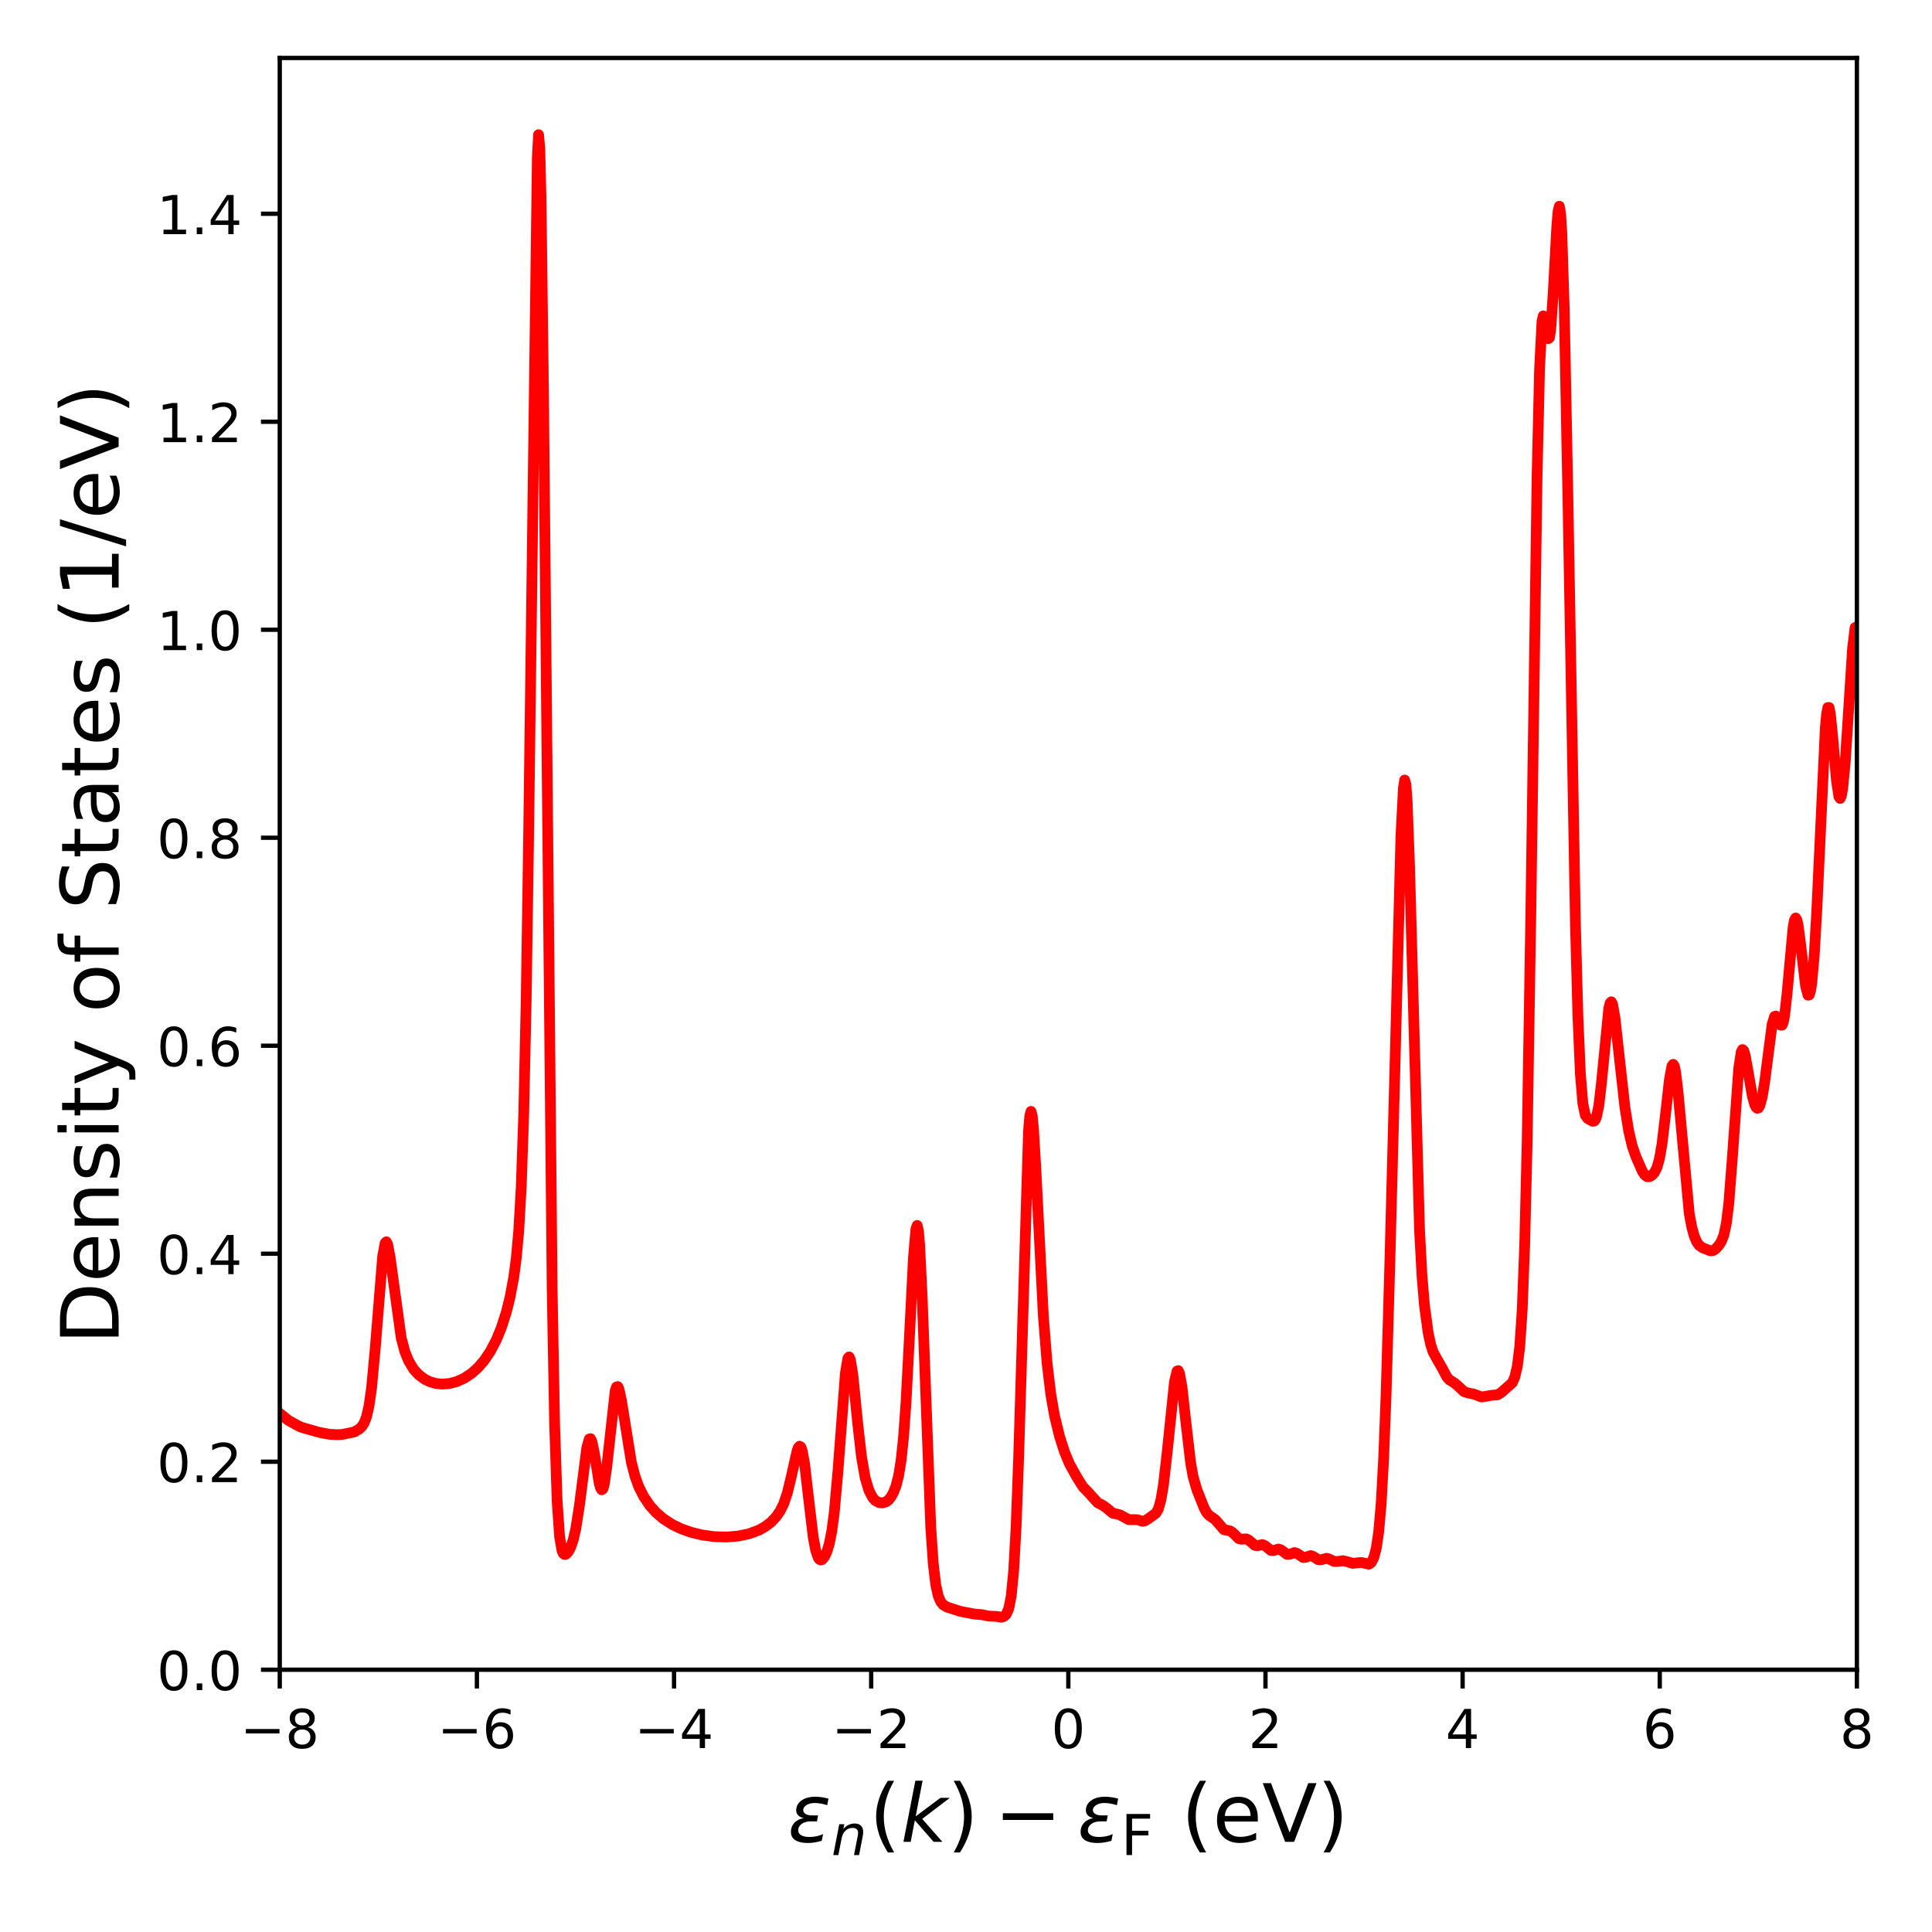 <?xml version="1.0" encoding="utf-8" standalone="no"?>
<!DOCTYPE svg PUBLIC "-//W3C//DTD SVG 1.1//EN"
  "http://www.w3.org/Graphics/SVG/1.1/DTD/svg11.dtd">
<!-- Created with matplotlib (https://matplotlib.org/) -->
<svg height="360pt" version="1.1" viewBox="0 0 360 360" width="360pt" xmlns="http://www.w3.org/2000/svg" xmlns:xlink="http://www.w3.org/1999/xlink">
 <defs>
  <style type="text/css">*{stroke-linecap:butt;stroke-linejoin:round;}</style>
 </defs>
 <g id="figure_1">
  <g id="patch_1">
   <path d="M 0 360 
L 360 360 
L 360 0 
L 0 0 
z
" style="fill:#ffffff;"/>
  </g>
  <g id="axes_1">
   <g id="patch_2">
    <path d="M 52.13 311.128 
L 346.005 311.128 
L 346.005 10.8 
L 52.13 10.8 
z
" style="fill:#ffffff;"/>
   </g>
   <g id="matplotlib.axis_1">
    <g id="xtick_1">
     <g id="line2d_1">
      <defs>
       <path d="M 0 0 
L 0 3.5 
" id="m90f04cea2c" style="stroke:#000000;stroke-width:0.8;"/>
      </defs>
      <g>
       <use style="stroke:#000000;stroke-width:0.8;" x="52.13" xlink:href="#m90f04cea2c" y="311.128"/>
      </g>
     </g>
     <g id="text_1">
      <!-- −8 -->
      <g transform="translate(44.759 325.726)scale(0.1 -0.1)">
       <defs>
        <path d="M 10.594 35.5 
L 73.188 35.5 
L 73.188 27.203 
L 10.594 27.203 
z
" id="DejaVuSans-8722"/>
        <path d="M 31.781 34.625 
Q 24.75 34.625 20.719 30.859 
Q 16.703 27.094 16.703 20.516 
Q 16.703 13.922 20.719 10.156 
Q 24.75 6.391 31.781 6.391 
Q 38.812 6.391 42.859 10.172 
Q 46.922 13.969 46.922 20.516 
Q 46.922 27.094 42.891 30.859 
Q 38.875 34.625 31.781 34.625 
z
M 21.922 38.812 
Q 15.578 40.375 12.031 44.719 
Q 8.5 49.078 8.5 55.328 
Q 8.5 64.062 14.719 69.141 
Q 20.953 74.219 31.781 74.219 
Q 42.672 74.219 48.875 69.141 
Q 55.078 64.062 55.078 55.328 
Q 55.078 49.078 51.531 44.719 
Q 48 40.375 41.703 38.812 
Q 48.828 37.156 52.797 32.312 
Q 56.781 27.484 56.781 20.516 
Q 56.781 9.906 50.312 4.234 
Q 43.844 -1.422 31.781 -1.422 
Q 19.734 -1.422 13.25 4.234 
Q 6.781 9.906 6.781 20.516 
Q 6.781 27.484 10.781 32.312 
Q 14.797 37.156 21.922 38.812 
z
M 18.312 54.391 
Q 18.312 48.734 21.844 45.562 
Q 25.391 42.391 31.781 42.391 
Q 38.141 42.391 41.719 45.562 
Q 45.312 48.734 45.312 54.391 
Q 45.312 60.062 41.719 63.234 
Q 38.141 66.406 31.781 66.406 
Q 25.391 66.406 21.844 63.234 
Q 18.312 60.062 18.312 54.391 
z
" id="DejaVuSans-56"/>
       </defs>
       <use xlink:href="#DejaVuSans-8722"/>
       <use x="83.789" xlink:href="#DejaVuSans-56"/>
      </g>
     </g>
    </g>
    <g id="xtick_2">
     <g id="line2d_2">
      <g>
       <use style="stroke:#000000;stroke-width:0.8;" x="88.864" xlink:href="#m90f04cea2c" y="311.128"/>
      </g>
     </g>
     <g id="text_2">
      <!-- −6 -->
      <g transform="translate(81.493 325.726)scale(0.1 -0.1)">
       <defs>
        <path d="M 33.016 40.375 
Q 26.375 40.375 22.484 35.828 
Q 18.609 31.297 18.609 23.391 
Q 18.609 15.531 22.484 10.953 
Q 26.375 6.391 33.016 6.391 
Q 39.656 6.391 43.531 10.953 
Q 47.406 15.531 47.406 23.391 
Q 47.406 31.297 43.531 35.828 
Q 39.656 40.375 33.016 40.375 
z
M 52.594 71.297 
L 52.594 62.312 
Q 48.875 64.062 45.094 64.984 
Q 41.312 65.922 37.594 65.922 
Q 27.828 65.922 22.672 59.328 
Q 17.531 52.734 16.797 39.406 
Q 19.672 43.656 24.016 45.922 
Q 28.375 48.188 33.594 48.188 
Q 44.578 48.188 50.953 41.516 
Q 57.328 34.859 57.328 23.391 
Q 57.328 12.156 50.688 5.359 
Q 44.047 -1.422 33.016 -1.422 
Q 20.359 -1.422 13.672 8.266 
Q 6.984 17.969 6.984 36.375 
Q 6.984 53.656 15.188 63.938 
Q 23.391 74.219 37.203 74.219 
Q 40.922 74.219 44.703 73.484 
Q 48.484 72.75 52.594 71.297 
z
" id="DejaVuSans-54"/>
       </defs>
       <use xlink:href="#DejaVuSans-8722"/>
       <use x="83.789" xlink:href="#DejaVuSans-54"/>
      </g>
     </g>
    </g>
    <g id="xtick_3">
     <g id="line2d_3">
      <g>
       <use style="stroke:#000000;stroke-width:0.8;" x="125.599" xlink:href="#m90f04cea2c" y="311.128"/>
      </g>
     </g>
     <g id="text_3">
      <!-- −4 -->
      <g transform="translate(118.228 325.726)scale(0.1 -0.1)">
       <defs>
        <path d="M 37.797 64.312 
L 12.891 25.391 
L 37.797 25.391 
z
M 35.203 72.906 
L 47.609 72.906 
L 47.609 25.391 
L 58.016 25.391 
L 58.016 17.188 
L 47.609 17.188 
L 47.609 0 
L 37.797 0 
L 37.797 17.188 
L 4.891 17.188 
L 4.891 26.703 
z
" id="DejaVuSans-52"/>
       </defs>
       <use xlink:href="#DejaVuSans-8722"/>
       <use x="83.789" xlink:href="#DejaVuSans-52"/>
      </g>
     </g>
    </g>
    <g id="xtick_4">
     <g id="line2d_4">
      <g>
       <use style="stroke:#000000;stroke-width:0.8;" x="162.333" xlink:href="#m90f04cea2c" y="311.128"/>
      </g>
     </g>
     <g id="text_4">
      <!-- −2 -->
      <g transform="translate(154.962 325.726)scale(0.1 -0.1)">
       <defs>
        <path d="M 19.188 8.297 
L 53.609 8.297 
L 53.609 0 
L 7.328 0 
L 7.328 8.297 
Q 12.938 14.109 22.625 23.891 
Q 32.328 33.688 34.812 36.531 
Q 39.547 41.844 41.422 45.531 
Q 43.312 49.219 43.312 52.781 
Q 43.312 58.594 39.234 62.25 
Q 35.156 65.922 28.609 65.922 
Q 23.969 65.922 18.812 64.312 
Q 13.672 62.703 7.812 59.422 
L 7.812 69.391 
Q 13.766 71.781 18.938 73 
Q 24.125 74.219 28.422 74.219 
Q 39.75 74.219 46.484 68.547 
Q 53.219 62.891 53.219 53.422 
Q 53.219 48.922 51.531 44.891 
Q 49.859 40.875 45.406 35.406 
Q 44.188 33.984 37.641 27.219 
Q 31.109 20.453 19.188 8.297 
z
" id="DejaVuSans-50"/>
       </defs>
       <use xlink:href="#DejaVuSans-8722"/>
       <use x="83.789" xlink:href="#DejaVuSans-50"/>
      </g>
     </g>
    </g>
    <g id="xtick_5">
     <g id="line2d_5">
      <g>
       <use style="stroke:#000000;stroke-width:0.8;" x="199.067" xlink:href="#m90f04cea2c" y="311.128"/>
      </g>
     </g>
     <g id="text_5">
      <!-- 0 -->
      <g transform="translate(195.886 325.726)scale(0.1 -0.1)">
       <defs>
        <path d="M 31.781 66.406 
Q 24.172 66.406 20.328 58.906 
Q 16.5 51.422 16.5 36.375 
Q 16.5 21.391 20.328 13.891 
Q 24.172 6.391 31.781 6.391 
Q 39.453 6.391 43.281 13.891 
Q 47.125 21.391 47.125 36.375 
Q 47.125 51.422 43.281 58.906 
Q 39.453 66.406 31.781 66.406 
z
M 31.781 74.219 
Q 44.047 74.219 50.516 64.516 
Q 56.984 54.828 56.984 36.375 
Q 56.984 17.969 50.516 8.266 
Q 44.047 -1.422 31.781 -1.422 
Q 19.531 -1.422 13.062 8.266 
Q 6.594 17.969 6.594 36.375 
Q 6.594 54.828 13.062 64.516 
Q 19.531 74.219 31.781 74.219 
z
" id="DejaVuSans-48"/>
       </defs>
       <use xlink:href="#DejaVuSans-48"/>
      </g>
     </g>
    </g>
    <g id="xtick_6">
     <g id="line2d_6">
      <g>
       <use style="stroke:#000000;stroke-width:0.8;" x="235.802" xlink:href="#m90f04cea2c" y="311.128"/>
      </g>
     </g>
     <g id="text_6">
      <!-- 2 -->
      <g transform="translate(232.621 325.726)scale(0.1 -0.1)">
       <use xlink:href="#DejaVuSans-50"/>
      </g>
     </g>
    </g>
    <g id="xtick_7">
     <g id="line2d_7">
      <g>
       <use style="stroke:#000000;stroke-width:0.8;" x="272.536" xlink:href="#m90f04cea2c" y="311.128"/>
      </g>
     </g>
     <g id="text_7">
      <!-- 4 -->
      <g transform="translate(269.355 325.726)scale(0.1 -0.1)">
       <use xlink:href="#DejaVuSans-52"/>
      </g>
     </g>
    </g>
    <g id="xtick_8">
     <g id="line2d_8">
      <g>
       <use style="stroke:#000000;stroke-width:0.8;" x="309.271" xlink:href="#m90f04cea2c" y="311.128"/>
      </g>
     </g>
     <g id="text_8">
      <!-- 6 -->
      <g transform="translate(306.089 325.726)scale(0.1 -0.1)">
       <use xlink:href="#DejaVuSans-54"/>
      </g>
     </g>
    </g>
    <g id="xtick_9">
     <g id="line2d_9">
      <g>
       <use style="stroke:#000000;stroke-width:0.8;" x="346.005" xlink:href="#m90f04cea2c" y="311.128"/>
      </g>
     </g>
     <g id="text_9">
      <!-- 8 -->
      <g transform="translate(342.824 325.726)scale(0.1 -0.1)">
       <use xlink:href="#DejaVuSans-56"/>
      </g>
     </g>
    </g>
    <g id="text_10">
     <!-- $\varepsilon_n(k) - \varepsilon_{\mathrm{F}}$ (eV) -->
     <g transform="translate(146.792 343.204)scale(0.15 -0.15)">
      <defs>
       <path d="M 19.734 29.5 
Q 14.453 30.672 12.156 33.844 
Q 10.453 36.078 10.453 39.109 
Q 10.453 47.406 18.359 52.25 
Q 24.609 56.062 34.188 56.062 
Q 37.891 56.062 41.938 55.469 
Q 46 54.891 50.531 53.719 
L 48.969 45.562 
Q 44.484 46.969 40.719 47.609 
Q 36.859 48.25 33.406 48.25 
Q 27.594 48.25 23.781 46 
Q 19.188 43.312 19.188 39.406 
Q 19.188 36.812 21.578 35.016 
Q 24.422 32.859 30.078 32.859 
L 37.641 32.859 
L 36.234 25.438 
L 29 25.438 
Q 22.266 25.438 18.312 22.953 
Q 12.938 19.578 12.938 14.312 
Q 12.938 10.984 15.828 8.797 
Q 19.438 6.062 26.812 6.062 
Q 31.344 6.062 35.688 6.938 
Q 40.047 7.859 43.844 9.672 
L 42.188 1.312 
Q 37.547 -0.047 33.297 -0.734 
Q 29.047 -1.422 25.141 -1.422 
Q 13.531 -1.422 8.062 3.031 
Q 3.906 6.453 3.906 12.203 
Q 3.906 19.969 9.375 24.75 
Q 13.422 28.328 19.734 29.5 
z
" id="DejaVuSans-Oblique-949"/>
       <path d="M 55.719 33.016 
L 49.312 0 
L 40.281 0 
L 46.688 32.672 
Q 47.125 34.969 47.359 36.719 
Q 47.609 38.484 47.609 39.5 
Q 47.609 43.609 45.016 45.891 
Q 42.438 48.188 37.797 48.188 
Q 30.562 48.188 25.344 43.375 
Q 20.125 38.578 18.5 30.328 
L 12.5 0 
L 3.516 0 
L 14.109 54.688 
L 23.094 54.688 
L 21.297 46.094 
Q 25.047 50.828 30.312 53.406 
Q 35.594 56 41.406 56 
Q 48.641 56 52.609 52.094 
Q 56.594 48.188 56.594 41.109 
Q 56.594 39.359 56.375 37.359 
Q 56.156 35.359 55.719 33.016 
z
" id="DejaVuSans-Oblique-110"/>
       <path d="M 31 75.875 
Q 24.469 64.656 21.281 53.656 
Q 18.109 42.672 18.109 31.391 
Q 18.109 20.125 21.312 9.062 
Q 24.516 -2 31 -13.188 
L 23.188 -13.188 
Q 15.875 -1.703 12.234 9.375 
Q 8.594 20.453 8.594 31.391 
Q 8.594 42.281 12.203 53.312 
Q 15.828 64.359 23.188 75.875 
z
" id="DejaVuSans-40"/>
       <path d="M 18.312 75.984 
L 27.297 75.984 
L 18.703 31.688 
L 49.516 54.688 
L 61.188 54.688 
L 26.812 28.516 
L 51.906 0 
L 41.016 0 
L 17.672 26.703 
L 12.5 0 
L 3.516 0 
z
" id="DejaVuSans-Oblique-107"/>
       <path d="M 8.016 75.875 
L 15.828 75.875 
Q 23.141 64.359 26.781 53.312 
Q 30.422 42.281 30.422 31.391 
Q 30.422 20.453 26.781 9.375 
Q 23.141 -1.703 15.828 -13.188 
L 8.016 -13.188 
Q 14.5 -2 17.703 9.062 
Q 20.906 20.125 20.906 31.391 
Q 20.906 42.672 17.703 53.656 
Q 14.5 64.656 8.016 75.875 
z
" id="DejaVuSans-41"/>
       <path d="M 9.812 72.906 
L 51.703 72.906 
L 51.703 64.594 
L 19.672 64.594 
L 19.672 43.109 
L 48.578 43.109 
L 48.578 34.812 
L 19.672 34.812 
L 19.672 0 
L 9.812 0 
z
" id="DejaVuSans-70"/>
       <path id="DejaVuSans-32"/>
       <path d="M 56.203 29.594 
L 56.203 25.203 
L 14.891 25.203 
Q 15.484 15.922 20.484 11.062 
Q 25.484 6.203 34.422 6.203 
Q 39.594 6.203 44.453 7.469 
Q 49.312 8.734 54.109 11.281 
L 54.109 2.781 
Q 49.266 0.734 44.188 -0.344 
Q 39.109 -1.422 33.891 -1.422 
Q 20.797 -1.422 13.156 6.188 
Q 5.516 13.812 5.516 26.812 
Q 5.516 40.234 12.766 48.109 
Q 20.016 56 32.328 56 
Q 43.359 56 49.781 48.891 
Q 56.203 41.797 56.203 29.594 
z
M 47.219 32.234 
Q 47.125 39.594 43.094 43.984 
Q 39.062 48.391 32.422 48.391 
Q 24.906 48.391 20.391 44.141 
Q 15.875 39.891 15.188 32.172 
z
" id="DejaVuSans-101"/>
       <path d="M 28.609 0 
L 0.781 72.906 
L 11.078 72.906 
L 34.188 11.531 
L 57.328 72.906 
L 67.578 72.906 
L 39.797 0 
z
" id="DejaVuSans-86"/>
      </defs>
      <use transform="translate(0 0.016)" xlink:href="#DejaVuSans-Oblique-949"/>
      <use transform="translate(54.053 -16.391)scale(0.7)" xlink:href="#DejaVuSans-Oblique-110"/>
      <use transform="translate(101.152 0.016)" xlink:href="#DejaVuSans-40"/>
      <use transform="translate(140.166 0.016)" xlink:href="#DejaVuSans-Oblique-107"/>
      <use transform="translate(198.076 0.016)" xlink:href="#DejaVuSans-41"/>
      <use transform="translate(256.572 0.016)" xlink:href="#DejaVuSans-8722"/>
      <use transform="translate(359.844 0.016)" xlink:href="#DejaVuSans-Oblique-949"/>
      <use transform="translate(413.896 -16.391)scale(0.7)" xlink:href="#DejaVuSans-70"/>
      <use transform="translate(456.895 0.016)" xlink:href="#DejaVuSans-32"/>
      <use transform="translate(488.682 0.016)" xlink:href="#DejaVuSans-40"/>
      <use transform="translate(527.695 0.016)" xlink:href="#DejaVuSans-101"/>
      <use transform="translate(589.219 0.016)" xlink:href="#DejaVuSans-86"/>
      <use transform="translate(657.627 0.016)" xlink:href="#DejaVuSans-41"/>
     </g>
    </g>
   </g>
   <g id="matplotlib.axis_2">
    <g id="ytick_1">
     <g id="line2d_10">
      <defs>
       <path d="M 0 0 
L -3.5 0 
" id="m84d739282b" style="stroke:#000000;stroke-width:0.8;"/>
      </defs>
      <g>
       <use style="stroke:#000000;stroke-width:0.8;" x="52.13" xlink:href="#m84d739282b" y="311.128"/>
      </g>
     </g>
     <g id="text_11">
      <!-- 0.0 -->
      <g transform="translate(29.227 314.927)scale(0.1 -0.1)">
       <defs>
        <path d="M 10.688 12.406 
L 21 12.406 
L 21 0 
L 10.688 0 
z
" id="DejaVuSans-46"/>
       </defs>
       <use xlink:href="#DejaVuSans-48"/>
       <use x="63.623" xlink:href="#DejaVuSans-46"/>
       <use x="95.41" xlink:href="#DejaVuSans-48"/>
      </g>
     </g>
    </g>
    <g id="ytick_2">
     <g id="line2d_11">
      <g>
       <use style="stroke:#000000;stroke-width:0.8;" x="52.13" xlink:href="#m84d739282b" y="272.371"/>
      </g>
     </g>
     <g id="text_12">
      <!-- 0.2 -->
      <g transform="translate(29.227 276.17)scale(0.1 -0.1)">
       <use xlink:href="#DejaVuSans-48"/>
       <use x="63.623" xlink:href="#DejaVuSans-46"/>
       <use x="95.41" xlink:href="#DejaVuSans-50"/>
      </g>
     </g>
    </g>
    <g id="ytick_3">
     <g id="line2d_12">
      <g>
       <use style="stroke:#000000;stroke-width:0.8;" x="52.13" xlink:href="#m84d739282b" y="233.614"/>
      </g>
     </g>
     <g id="text_13">
      <!-- 0.4 -->
      <g transform="translate(29.227 237.413)scale(0.1 -0.1)">
       <use xlink:href="#DejaVuSans-48"/>
       <use x="63.623" xlink:href="#DejaVuSans-46"/>
       <use x="95.41" xlink:href="#DejaVuSans-52"/>
      </g>
     </g>
    </g>
    <g id="ytick_4">
     <g id="line2d_13">
      <g>
       <use style="stroke:#000000;stroke-width:0.8;" x="52.13" xlink:href="#m84d739282b" y="194.857"/>
      </g>
     </g>
     <g id="text_14">
      <!-- 0.6 -->
      <g transform="translate(29.227 198.656)scale(0.1 -0.1)">
       <use xlink:href="#DejaVuSans-48"/>
       <use x="63.623" xlink:href="#DejaVuSans-46"/>
       <use x="95.41" xlink:href="#DejaVuSans-54"/>
      </g>
     </g>
    </g>
    <g id="ytick_5">
     <g id="line2d_14">
      <g>
       <use style="stroke:#000000;stroke-width:0.8;" x="52.13" xlink:href="#m84d739282b" y="156.1"/>
      </g>
     </g>
     <g id="text_15">
      <!-- 0.8 -->
      <g transform="translate(29.227 159.899)scale(0.1 -0.1)">
       <use xlink:href="#DejaVuSans-48"/>
       <use x="63.623" xlink:href="#DejaVuSans-46"/>
       <use x="95.41" xlink:href="#DejaVuSans-56"/>
      </g>
     </g>
    </g>
    <g id="ytick_6">
     <g id="line2d_15">
      <g>
       <use style="stroke:#000000;stroke-width:0.8;" x="52.13" xlink:href="#m84d739282b" y="117.343"/>
      </g>
     </g>
     <g id="text_16">
      <!-- 1.0 -->
      <g transform="translate(29.227 121.142)scale(0.1 -0.1)">
       <defs>
        <path d="M 12.406 8.297 
L 28.516 8.297 
L 28.516 63.922 
L 10.984 60.406 
L 10.984 69.391 
L 28.422 72.906 
L 38.281 72.906 
L 38.281 8.297 
L 54.391 8.297 
L 54.391 0 
L 12.406 0 
z
" id="DejaVuSans-49"/>
       </defs>
       <use xlink:href="#DejaVuSans-49"/>
       <use x="63.623" xlink:href="#DejaVuSans-46"/>
       <use x="95.41" xlink:href="#DejaVuSans-48"/>
      </g>
     </g>
    </g>
    <g id="ytick_7">
     <g id="line2d_16">
      <g>
       <use style="stroke:#000000;stroke-width:0.8;" x="52.13" xlink:href="#m84d739282b" y="78.586"/>
      </g>
     </g>
     <g id="text_17">
      <!-- 1.2 -->
      <g transform="translate(29.227 82.385)scale(0.1 -0.1)">
       <use xlink:href="#DejaVuSans-49"/>
       <use x="63.623" xlink:href="#DejaVuSans-46"/>
       <use x="95.41" xlink:href="#DejaVuSans-50"/>
      </g>
     </g>
    </g>
    <g id="ytick_8">
     <g id="line2d_17">
      <g>
       <use style="stroke:#000000;stroke-width:0.8;" x="52.13" xlink:href="#m84d739282b" y="39.829"/>
      </g>
     </g>
     <g id="text_18">
      <!-- 1.4 -->
      <g transform="translate(29.227 43.628)scale(0.1 -0.1)">
       <use xlink:href="#DejaVuSans-49"/>
       <use x="63.623" xlink:href="#DejaVuSans-46"/>
       <use x="95.41" xlink:href="#DejaVuSans-52"/>
      </g>
     </g>
    </g>
    <g id="text_19">
     <!-- Density of States (1/eV) -->
     <g transform="translate(22.107 250.513)rotate(-90)scale(0.15 -0.15)">
      <defs>
       <path d="M 19.672 64.797 
L 19.672 8.109 
L 31.594 8.109 
Q 46.688 8.109 53.688 14.938 
Q 60.688 21.781 60.688 36.531 
Q 60.688 51.172 53.688 57.984 
Q 46.688 64.797 31.594 64.797 
z
M 9.812 72.906 
L 30.078 72.906 
Q 51.266 72.906 61.172 64.094 
Q 71.094 55.281 71.094 36.531 
Q 71.094 17.672 61.125 8.828 
Q 51.172 0 30.078 0 
L 9.812 0 
z
" id="DejaVuSans-68"/>
       <path d="M 54.891 33.016 
L 54.891 0 
L 45.906 0 
L 45.906 32.719 
Q 45.906 40.484 42.875 44.328 
Q 39.844 48.188 33.797 48.188 
Q 26.516 48.188 22.312 43.547 
Q 18.109 38.922 18.109 30.906 
L 18.109 0 
L 9.078 0 
L 9.078 54.688 
L 18.109 54.688 
L 18.109 46.188 
Q 21.344 51.125 25.703 53.562 
Q 30.078 56 35.797 56 
Q 45.219 56 50.047 50.172 
Q 54.891 44.344 54.891 33.016 
z
" id="DejaVuSans-110"/>
       <path d="M 44.281 53.078 
L 44.281 44.578 
Q 40.484 46.531 36.375 47.5 
Q 32.281 48.484 27.875 48.484 
Q 21.188 48.484 17.844 46.438 
Q 14.5 44.391 14.5 40.281 
Q 14.5 37.156 16.891 35.375 
Q 19.281 33.594 26.516 31.984 
L 29.594 31.297 
Q 39.156 29.25 43.188 25.516 
Q 47.219 21.781 47.219 15.094 
Q 47.219 7.469 41.188 3.016 
Q 35.156 -1.422 24.609 -1.422 
Q 20.219 -1.422 15.453 -0.562 
Q 10.688 0.297 5.422 2 
L 5.422 11.281 
Q 10.406 8.688 15.234 7.391 
Q 20.062 6.109 24.812 6.109 
Q 31.156 6.109 34.562 8.281 
Q 37.984 10.453 37.984 14.406 
Q 37.984 18.062 35.516 20.016 
Q 33.062 21.969 24.703 23.781 
L 21.578 24.516 
Q 13.234 26.266 9.516 29.906 
Q 5.812 33.547 5.812 39.891 
Q 5.812 47.609 11.281 51.797 
Q 16.75 56 26.812 56 
Q 31.781 56 36.172 55.266 
Q 40.578 54.547 44.281 53.078 
z
" id="DejaVuSans-115"/>
       <path d="M 9.422 54.688 
L 18.406 54.688 
L 18.406 0 
L 9.422 0 
z
M 9.422 75.984 
L 18.406 75.984 
L 18.406 64.594 
L 9.422 64.594 
z
" id="DejaVuSans-105"/>
       <path d="M 18.312 70.219 
L 18.312 54.688 
L 36.812 54.688 
L 36.812 47.703 
L 18.312 47.703 
L 18.312 18.016 
Q 18.312 11.328 20.141 9.422 
Q 21.969 7.516 27.594 7.516 
L 36.812 7.516 
L 36.812 0 
L 27.594 0 
Q 17.188 0 13.234 3.875 
Q 9.281 7.766 9.281 18.016 
L 9.281 47.703 
L 2.688 47.703 
L 2.688 54.688 
L 9.281 54.688 
L 9.281 70.219 
z
" id="DejaVuSans-116"/>
       <path d="M 32.172 -5.078 
Q 28.375 -14.844 24.75 -17.812 
Q 21.141 -20.797 15.094 -20.797 
L 7.906 -20.797 
L 7.906 -13.281 
L 13.188 -13.281 
Q 16.891 -13.281 18.938 -11.516 
Q 21 -9.766 23.484 -3.219 
L 25.094 0.875 
L 2.984 54.688 
L 12.5 54.688 
L 29.594 11.922 
L 46.688 54.688 
L 56.203 54.688 
z
" id="DejaVuSans-121"/>
       <path d="M 30.609 48.391 
Q 23.391 48.391 19.188 42.75 
Q 14.984 37.109 14.984 27.297 
Q 14.984 17.484 19.156 11.844 
Q 23.344 6.203 30.609 6.203 
Q 37.797 6.203 41.984 11.859 
Q 46.188 17.531 46.188 27.297 
Q 46.188 37.016 41.984 42.703 
Q 37.797 48.391 30.609 48.391 
z
M 30.609 56 
Q 42.328 56 49.016 48.375 
Q 55.719 40.766 55.719 27.297 
Q 55.719 13.875 49.016 6.219 
Q 42.328 -1.422 30.609 -1.422 
Q 18.844 -1.422 12.172 6.219 
Q 5.516 13.875 5.516 27.297 
Q 5.516 40.766 12.172 48.375 
Q 18.844 56 30.609 56 
z
" id="DejaVuSans-111"/>
       <path d="M 37.109 75.984 
L 37.109 68.5 
L 28.516 68.5 
Q 23.688 68.5 21.797 66.547 
Q 19.922 64.594 19.922 59.516 
L 19.922 54.688 
L 34.719 54.688 
L 34.719 47.703 
L 19.922 47.703 
L 19.922 0 
L 10.891 0 
L 10.891 47.703 
L 2.297 47.703 
L 2.297 54.688 
L 10.891 54.688 
L 10.891 58.5 
Q 10.891 67.625 15.141 71.797 
Q 19.391 75.984 28.609 75.984 
z
" id="DejaVuSans-102"/>
       <path d="M 53.516 70.516 
L 53.516 60.891 
Q 47.906 63.578 42.922 64.891 
Q 37.938 66.219 33.297 66.219 
Q 25.25 66.219 20.875 63.094 
Q 16.5 59.969 16.5 54.203 
Q 16.5 49.359 19.406 46.891 
Q 22.312 44.438 30.422 42.922 
L 36.375 41.703 
Q 47.406 39.594 52.656 34.297 
Q 57.906 29 57.906 20.125 
Q 57.906 9.516 50.797 4.047 
Q 43.703 -1.422 29.984 -1.422 
Q 24.812 -1.422 18.969 -0.25 
Q 13.141 0.922 6.891 3.219 
L 6.891 13.375 
Q 12.891 10.016 18.656 8.297 
Q 24.422 6.594 29.984 6.594 
Q 38.422 6.594 43.016 9.906 
Q 47.609 13.234 47.609 19.391 
Q 47.609 24.75 44.312 27.781 
Q 41.016 30.812 33.5 32.328 
L 27.484 33.5 
Q 16.453 35.688 11.516 40.375 
Q 6.594 45.062 6.594 53.422 
Q 6.594 63.094 13.406 68.656 
Q 20.219 74.219 32.172 74.219 
Q 37.312 74.219 42.625 73.281 
Q 47.953 72.359 53.516 70.516 
z
" id="DejaVuSans-83"/>
       <path d="M 34.281 27.484 
Q 23.391 27.484 19.188 25 
Q 14.984 22.516 14.984 16.5 
Q 14.984 11.719 18.141 8.906 
Q 21.297 6.109 26.703 6.109 
Q 34.188 6.109 38.703 11.406 
Q 43.219 16.703 43.219 25.484 
L 43.219 27.484 
z
M 52.203 31.203 
L 52.203 0 
L 43.219 0 
L 43.219 8.297 
Q 40.141 3.328 35.547 0.953 
Q 30.953 -1.422 24.312 -1.422 
Q 15.922 -1.422 10.953 3.297 
Q 6 8.016 6 15.922 
Q 6 25.141 12.172 29.828 
Q 18.359 34.516 30.609 34.516 
L 43.219 34.516 
L 43.219 35.406 
Q 43.219 41.609 39.141 45 
Q 35.062 48.391 27.688 48.391 
Q 23 48.391 18.547 47.266 
Q 14.109 46.141 10.016 43.891 
L 10.016 52.203 
Q 14.938 54.109 19.578 55.047 
Q 24.219 56 28.609 56 
Q 40.484 56 46.344 49.844 
Q 52.203 43.703 52.203 31.203 
z
" id="DejaVuSans-97"/>
       <path d="M 25.391 72.906 
L 33.688 72.906 
L 8.297 -9.281 
L 0 -9.281 
z
" id="DejaVuSans-47"/>
      </defs>
      <use xlink:href="#DejaVuSans-68"/>
      <use x="77.002" xlink:href="#DejaVuSans-101"/>
      <use x="138.525" xlink:href="#DejaVuSans-110"/>
      <use x="201.904" xlink:href="#DejaVuSans-115"/>
      <use x="254.004" xlink:href="#DejaVuSans-105"/>
      <use x="281.787" xlink:href="#DejaVuSans-116"/>
      <use x="320.996" xlink:href="#DejaVuSans-121"/>
      <use x="380.176" xlink:href="#DejaVuSans-32"/>
      <use x="411.963" xlink:href="#DejaVuSans-111"/>
      <use x="473.145" xlink:href="#DejaVuSans-102"/>
      <use x="508.35" xlink:href="#DejaVuSans-32"/>
      <use x="540.137" xlink:href="#DejaVuSans-83"/>
      <use x="603.613" xlink:href="#DejaVuSans-116"/>
      <use x="642.822" xlink:href="#DejaVuSans-97"/>
      <use x="704.102" xlink:href="#DejaVuSans-116"/>
      <use x="743.311" xlink:href="#DejaVuSans-101"/>
      <use x="804.834" xlink:href="#DejaVuSans-115"/>
      <use x="856.934" xlink:href="#DejaVuSans-32"/>
      <use x="888.721" xlink:href="#DejaVuSans-40"/>
      <use x="927.734" xlink:href="#DejaVuSans-49"/>
      <use x="991.357" xlink:href="#DejaVuSans-47"/>
      <use x="1025.049" xlink:href="#DejaVuSans-101"/>
      <use x="1086.572" xlink:href="#DejaVuSans-86"/>
      <use x="1154.98" xlink:href="#DejaVuSans-41"/>
     </g>
    </g>
   </g>
   <g id="line2d_18">
    <path clip-path="url(#pd2390ad871)" d="M 51.936 263.23 
L 53.78 264.694 
L 55.394 265.582 
L 56.086 265.935 
L 59.544 266.918 
L 61.389 267.26 
L 62.772 267.33 
L 63.694 267.304 
L 66 266.829 
L 66.922 266.29 
L 67.383 265.863 
L 67.844 265.174 
L 68.305 263.976 
L 68.766 261.931 
L 69.227 258.699 
L 69.919 251.292 
L 71.302 234.116 
L 71.764 231.622 
L 71.994 231.395 
L 72.225 231.815 
L 72.686 234.227 
L 74.761 249.304 
L 75.452 251.898 
L 76.144 253.589 
L 77.066 255.115 
L 77.989 256.141 
L 79.141 257.004 
L 80.064 257.454 
L 81.216 257.785 
L 82.369 257.904 
L 83.752 257.799 
L 85.136 257.433 
L 86.519 256.808 
L 87.902 255.88 
L 89.055 254.845 
L 90.208 253.518 
L 91.361 251.81 
L 92.513 249.614 
L 93.436 247.35 
L 94.358 244.462 
L 95.05 241.671 
L 95.741 237.936 
L 96.202 234.447 
L 96.663 229.333 
L 97.125 221.172 
L 97.586 207.746 
L 98.047 186.407 
L 98.508 155.359 
L 100.122 29.361 
L 100.352 25.101 
L 100.583 27.561 
L 100.813 36.824 
L 101.275 73.156 
L 102.888 240.28 
L 103.35 265.507 
L 103.811 279.611 
L 104.272 286.335 
L 104.733 288.973 
L 104.963 289.471 
L 105.194 289.655 
L 105.425 289.629 
L 105.886 289.168 
L 106.347 288.287 
L 106.808 286.942 
L 107.269 284.98 
L 107.961 280.578 
L 109.344 269.752 
L 109.805 268.142 
L 110.036 268.078 
L 110.266 268.512 
L 110.727 270.632 
L 111.649 276.344 
L 111.88 277.209 
L 112.111 277.596 
L 112.341 277.432 
L 112.572 276.69 
L 113.033 273.587 
L 114.647 259.073 
L 114.877 258.439 
L 115.108 258.37 
L 115.338 258.823 
L 115.799 260.958 
L 117.644 272.467 
L 118.336 275.124 
L 119.027 277.028 
L 119.949 278.865 
L 121.102 280.565 
L 122.255 281.834 
L 123.638 283.018 
L 125.252 284.06 
L 126.866 284.841 
L 128.711 285.505 
L 130.786 286.015 
L 133.091 286.331 
L 135.397 286.398 
L 137.472 286.233 
L 139.547 285.806 
L 141.391 285.127 
L 142.544 284.476 
L 143.697 283.615 
L 144.619 282.624 
L 145.31 281.639 
L 146.002 280.273 
L 146.694 278.25 
L 147.385 275.414 
L 148.538 270.29 
L 148.769 269.717 
L 148.999 269.48 
L 149.23 269.641 
L 149.46 270.239 
L 149.922 272.726 
L 150.613 278.696 
L 151.535 286.463 
L 151.997 288.904 
L 152.458 290.243 
L 152.688 290.558 
L 152.919 290.676 
L 153.149 290.629 
L 153.61 290.126 
L 154.072 289.146 
L 154.533 287.619 
L 154.994 285.297 
L 155.455 281.834 
L 156.147 274.064 
L 157.53 255.844 
L 157.991 253.1 
L 158.221 252.842 
L 158.452 253.318 
L 158.913 256.137 
L 159.835 265.345 
L 160.527 271.442 
L 161.219 275.404 
L 161.91 277.71 
L 162.602 279.049 
L 163.063 279.579 
L 163.755 279.97 
L 164.446 280.041 
L 165.138 279.834 
L 165.599 279.472 
L 166.06 278.882 
L 166.521 278.025 
L 166.983 276.805 
L 167.444 274.984 
L 167.905 272.143 
L 168.366 267.734 
L 168.827 261.29 
L 169.519 248.017 
L 170.21 234.318 
L 170.671 228.961 
L 170.902 228.339 
L 171.133 229.327 
L 171.363 231.949 
L 171.824 241.493 
L 173.438 284.635 
L 173.899 291.339 
L 174.36 295.268 
L 174.821 297.371 
L 175.283 298.457 
L 175.744 299.028 
L 176.435 299.442 
L 178.971 300.263 
L 180.816 300.614 
L 181.738 300.782 
L 182.891 300.855 
L 184.274 301.137 
L 185.657 301.194 
L 186.58 301.342 
L 187.041 301.217 
L 187.502 300.795 
L 187.963 299.761 
L 188.424 297.426 
L 188.885 292.693 
L 189.346 284.346 
L 189.807 271.686 
L 191.652 210.67 
L 191.882 207.961 
L 192.113 207.094 
L 192.344 207.95 
L 192.574 210.291 
L 193.035 218.126 
L 194.419 245.288 
L 195.11 254.025 
L 195.802 259.803 
L 196.494 263.796 
L 197.416 267.593 
L 198.338 270.484 
L 199.26 272.724 
L 200.644 275.23 
L 201.796 277.055 
L 202.719 277.995 
L 203.641 279.032 
L 204.563 280.024 
L 205.485 280.498 
L 206.177 280.988 
L 207.33 281.953 
L 208.021 282.104 
L 208.713 282.281 
L 210.327 283.156 
L 211.941 283.173 
L 212.863 283.467 
L 213.324 283.393 
L 214.016 282.963 
L 215.399 281.956 
L 215.86 281.129 
L 216.321 279.487 
L 216.782 276.771 
L 217.474 270.726 
L 218.857 257.416 
L 219.318 255.5 
L 219.549 255.392 
L 219.78 255.87 
L 220.241 258.399 
L 220.932 264.623 
L 221.855 272.549 
L 222.316 275.127 
L 223.007 277.551 
L 224.391 281.029 
L 224.852 281.869 
L 225.313 282.374 
L 226.466 283.181 
L 228.08 285.051 
L 228.771 285.163 
L 229.232 285.26 
L 229.693 285.579 
L 230.846 286.706 
L 231.307 286.815 
L 232.229 286.748 
L 232.691 286.975 
L 233.843 287.963 
L 234.304 288.02 
L 235.227 287.815 
L 235.688 287.995 
L 236.841 288.907 
L 237.302 288.92 
L 238.224 288.644 
L 238.685 288.796 
L 239.838 289.64 
L 240.299 289.628 
L 241.221 289.305 
L 241.682 289.446 
L 242.835 290.227 
L 243.296 290.174 
L 244.218 289.861 
L 244.679 290.016 
L 245.602 290.613 
L 246.063 290.651 
L 247.216 290.368 
L 247.677 290.51 
L 248.599 290.952 
L 249.291 290.952 
L 250.213 290.81 
L 250.904 290.965 
L 252.057 291.304 
L 252.749 291.229 
L 253.671 291.142 
L 255.054 291.468 
L 255.515 291.146 
L 255.977 290.266 
L 256.438 288.547 
L 256.899 285.463 
L 257.36 280.185 
L 257.821 271.797 
L 258.282 259.753 
L 258.974 235.516 
L 261.049 155.65 
L 261.51 146.802 
L 261.74 145.351 
L 261.971 146.171 
L 262.202 149.304 
L 262.663 161.801 
L 264.507 229.143 
L 264.968 237.723 
L 265.429 243.26 
L 266.121 248.357 
L 266.582 250.505 
L 267.043 251.928 
L 267.735 253.208 
L 268.657 254.801 
L 269.579 256.546 
L 270.04 257.088 
L 270.963 257.656 
L 271.654 258.236 
L 272.807 259.315 
L 273.499 259.541 
L 274.652 259.776 
L 276.035 260.303 
L 276.726 260.217 
L 277.879 259.998 
L 279.032 259.905 
L 279.724 259.492 
L 281.799 257.644 
L 282.26 256.602 
L 282.721 254.644 
L 283.182 250.96 
L 283.643 244.09 
L 284.104 231.985 
L 284.565 212.696 
L 285.257 169.638 
L 286.41 88.841 
L 286.871 68.819 
L 287.332 59.859 
L 287.563 58.868 
L 287.793 59.421 
L 288.485 63.109 
L 288.715 62.938 
L 288.946 61.468 
L 289.407 54.856 
L 290.099 41.995 
L 290.329 39.328 
L 290.56 38.43 
L 290.79 39.697 
L 291.021 43.351 
L 291.482 57.823 
L 292.174 93.608 
L 293.557 172.166 
L 294.018 189.259 
L 294.479 200.05 
L 294.94 205.617 
L 295.401 207.804 
L 295.863 208.439 
L 296.785 208.931 
L 297.015 208.91 
L 297.246 208.685 
L 297.476 208.157 
L 297.938 205.895 
L 298.399 201.892 
L 299.782 187.849 
L 300.013 186.917 
L 300.243 186.671 
L 300.474 187.101 
L 300.935 189.676 
L 301.626 196 
L 302.779 206.33 
L 303.471 210.682 
L 304.162 213.605 
L 304.854 215.583 
L 306.007 218.212 
L 306.468 218.923 
L 306.929 219.264 
L 307.39 219.252 
L 307.851 218.975 
L 308.312 218.444 
L 308.774 217.496 
L 309.235 215.83 
L 309.696 213.157 
L 310.387 207.304 
L 311.079 201.114 
L 311.54 198.655 
L 311.771 198.324 
L 312.001 198.684 
L 312.232 199.737 
L 312.693 203.653 
L 314.768 226.133 
L 315.229 228.626 
L 315.69 230.302 
L 316.151 231.394 
L 316.612 232.055 
L 317.304 232.534 
L 318.687 233.066 
L 319.149 233.041 
L 319.61 232.782 
L 320.301 232.029 
L 320.762 231.293 
L 321.224 230.108 
L 321.685 227.938 
L 322.146 224.182 
L 322.837 215.23 
L 323.99 199.054 
L 324.451 196.027 
L 324.682 195.574 
L 324.912 195.76 
L 325.143 196.472 
L 325.604 198.915 
L 326.526 204.253 
L 326.987 205.887 
L 327.218 206.334 
L 327.448 206.519 
L 327.679 206.429 
L 327.91 206.051 
L 328.371 204.384 
L 328.832 201.532 
L 330.215 190.857 
L 330.676 189.392 
L 330.907 189.324 
L 331.137 189.612 
L 331.829 191.019 
L 332.06 191.014 
L 332.29 190.486 
L 332.521 189.342 
L 332.982 185.269 
L 334.135 172.661 
L 334.365 171.473 
L 334.596 171.052 
L 334.826 171.393 
L 335.057 172.418 
L 335.518 175.936 
L 336.44 183.712 
L 336.901 185.432 
L 337.132 185.386 
L 337.362 184.657 
L 337.593 183.208 
L 338.054 178.072 
L 338.515 170.045 
L 340.129 135.515 
L 340.36 133.063 
L 340.59 131.838 
L 340.821 131.834 
L 341.051 132.93 
L 341.512 137.477 
L 342.204 145.51 
L 342.665 148.476 
L 342.896 148.782 
L 343.126 148.259 
L 343.357 146.941 
L 343.818 142.217 
L 344.51 131.575 
L 345.201 120.811 
L 345.662 116.955 
L 345.893 116.829 
L 346.123 118.147 
L 346.123 118.147 
" style="fill:none;stroke:#ff0000;stroke-linecap:square;stroke-width:2;"/>
   </g>
   <g id="patch_3">
    <path d="M 52.13 311.128 
L 52.13 10.8 
" style="fill:none;stroke:#000000;stroke-linecap:square;stroke-linejoin:miter;stroke-width:0.8;"/>
   </g>
   <g id="patch_4">
    <path d="M 346.005 311.128 
L 346.005 10.8 
" style="fill:none;stroke:#000000;stroke-linecap:square;stroke-linejoin:miter;stroke-width:0.8;"/>
   </g>
   <g id="patch_5">
    <path d="M 52.13 311.128 
L 346.005 311.128 
" style="fill:none;stroke:#000000;stroke-linecap:square;stroke-linejoin:miter;stroke-width:0.8;"/>
   </g>
   <g id="patch_6">
    <path d="M 52.13 10.8 
L 346.005 10.8 
" style="fill:none;stroke:#000000;stroke-linecap:square;stroke-linejoin:miter;stroke-width:0.8;"/>
   </g>
  </g>
 </g>
 <defs>
  <clipPath id="pd2390ad871">
   <rect height="300.328" width="293.875" x="52.13" y="10.8"/>
  </clipPath>
 </defs>
</svg>

